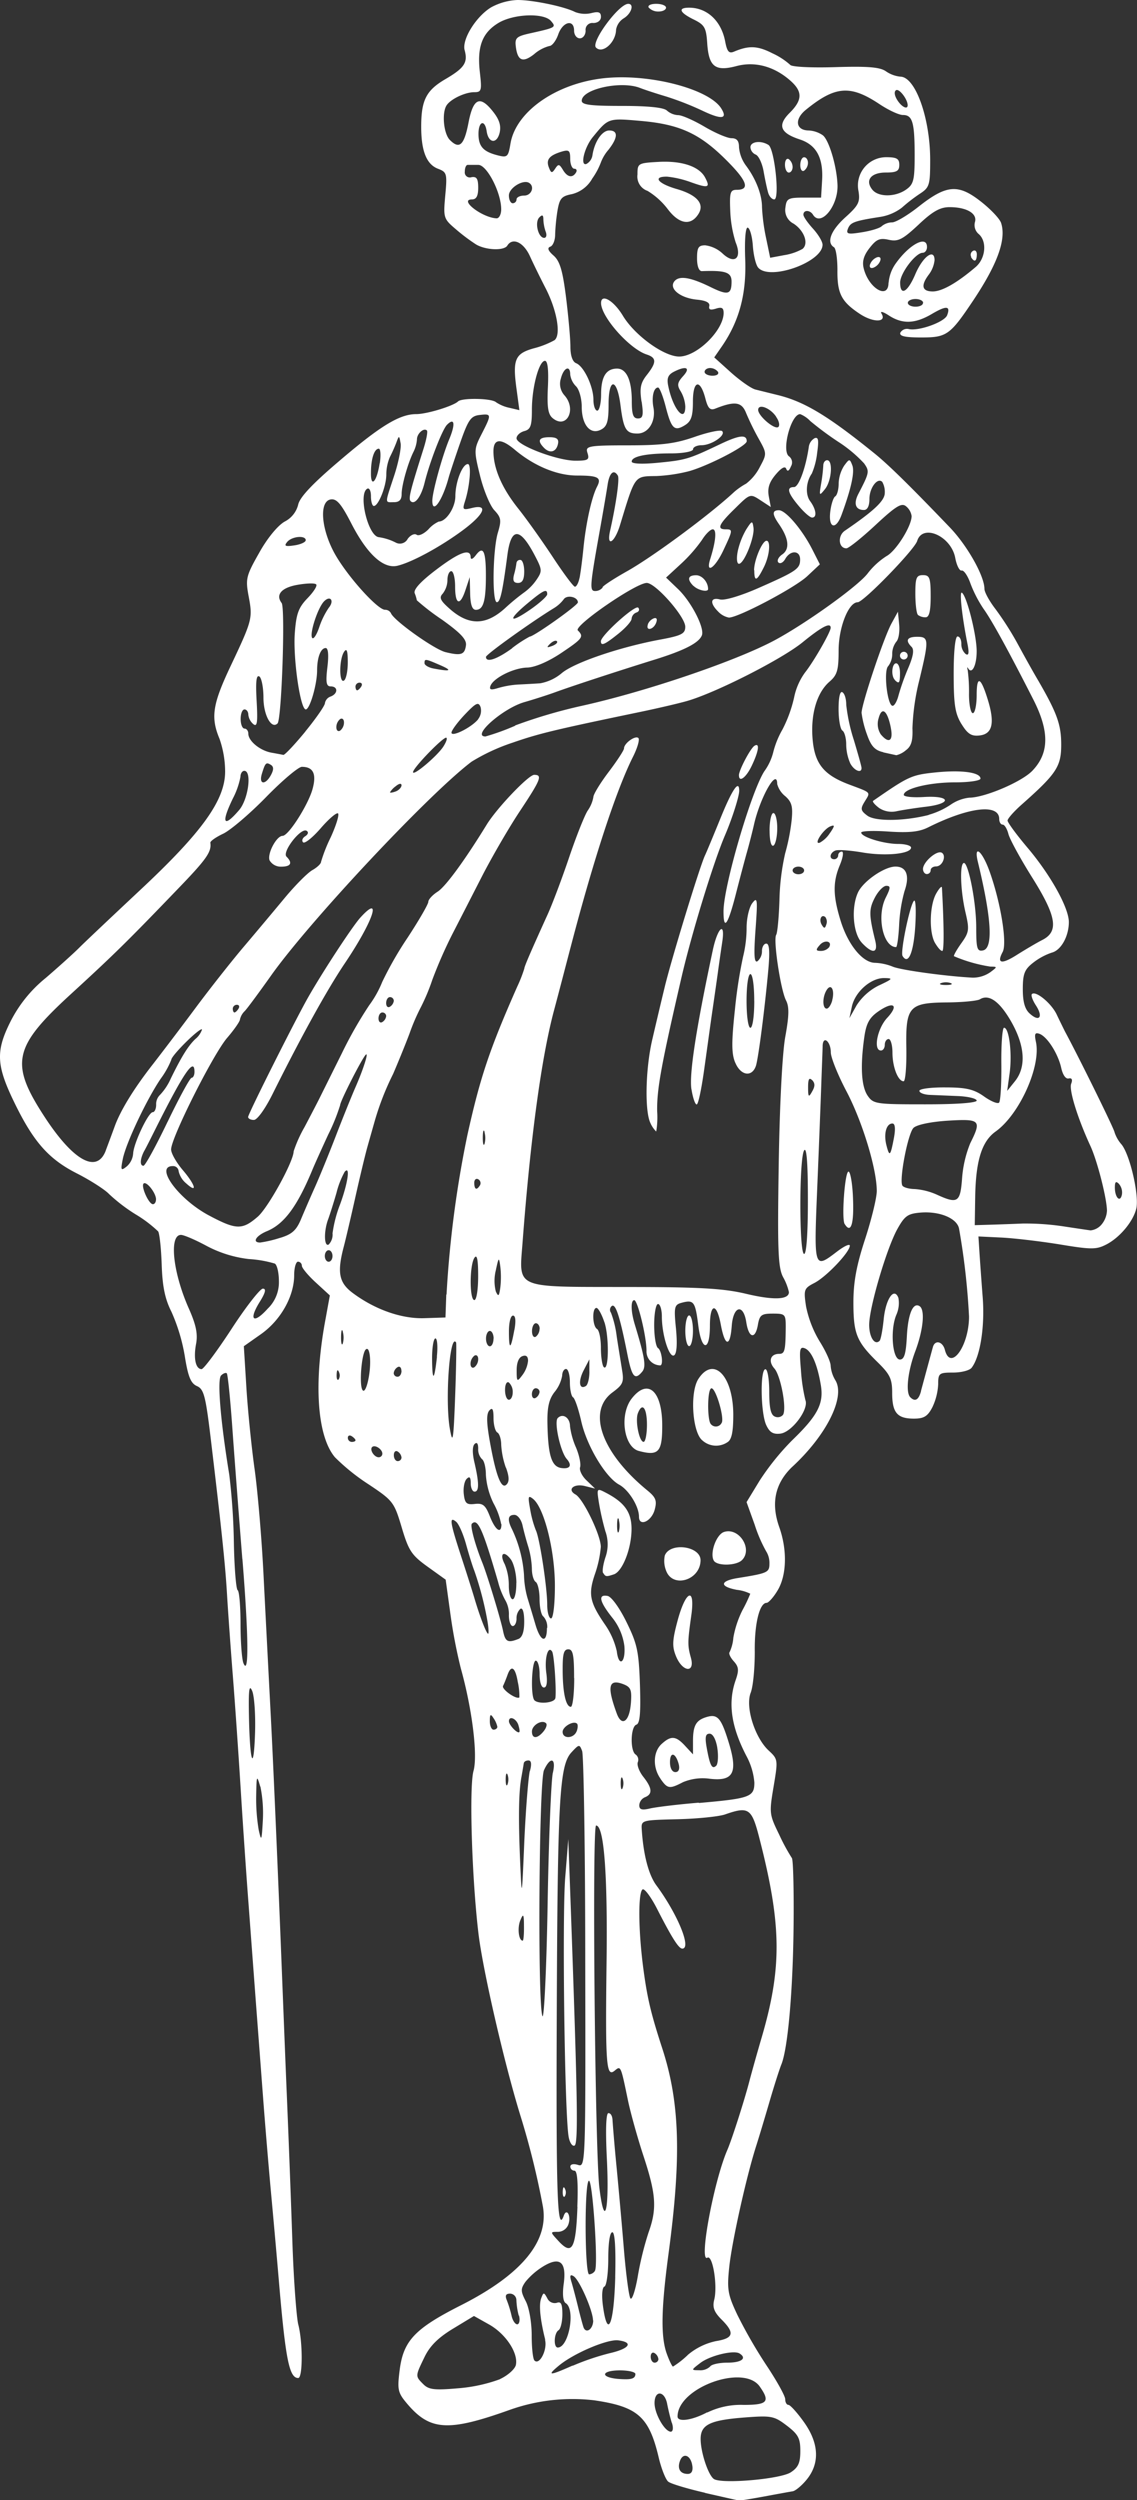 <svg id="svg3414" xmlns="http://www.w3.org/2000/svg" viewBox="0 0 278.28 611.81"><rect x="0" y="0" width="278.28" height="611.81" fill="#333333" stroke="none"/><defs><style>.cls-1{fill:#fff;}</style></defs><path id="path3424" class="cls-1" d="M172.81,610c-4.32-1-8.37-2.2-9-2.73s-1.68-3.17-2.32-5.89c-2.36-10-5.13-12.44-15.75-14a45.78,45.78,0,0,0-20.84,2.38c-15,5.35-19.42,5.06-25.05-1.63-2.2-2.61-2.36-3.36-1.77-8.08.9-7.25,3.69-10.2,15-15.93,15-7.59,21.74-15.85,20-24.51a196.36,196.36,0,0,0-5.47-22c-3.95-12.83-9.2-35.64-10.25-44.58-1.61-13.55-2.28-35.8-1.2-39.66s-.34-15.22-3.1-25.09a126.91,126.91,0,0,1-2.57-13.44l-1.14-8.28-4.43-3.18c-3.92-2.82-4.64-3.91-6.33-9.6-1.85-6.2-2.12-6.55-8-10.48a50.66,50.66,0,0,1-8.34-6.69C77.83,351.36,77,338.29,80,322.5L81,317l-3.42-3.14c-1.89-1.73-3.43-3.58-3.43-4.12a1,1,0,0,0-.94-1c-.51,0-.94,1.48-.94,3.29,0,5.17-3.28,11-8.06,14.4l-4.26,3,.62,10.07c.34,5.53,1.24,14.5,2,19.92s1.75,17,2.19,25.81,1.26,24.61,1.81,35.19S68,451.5,68.6,466s1.38,35.15,1.84,46,1.08,27.31,1.39,36.6,1,18.37,1.43,20.18c1.13,4.29,1.13,13.14,0,13.14-2.19,0-3.09-4.5-4.71-23.47-.5-5.93-1.37-15.64-1.92-21.58s-1.4-16.07-1.89-22.52-1.33-17.65-1.88-24.87L61,464.55c-.49-6.46-1.31-18.49-1.82-26.75s-1.37-20.72-1.92-27.69-1.18-15.83-1.41-19.7c-.42-7.27-1.29-15.66-3.91-37.61-1.33-11.21-1.75-12.85-3.46-13.61-1.53-.68-2.18-2.29-3-7.44A44.68,44.68,0,0,0,42.23,321c-1.57-3.1-2.2-6.14-2.38-11.43-.13-4-.52-7.67-.87-8.23a30.83,30.83,0,0,0-5.49-4.16,41.52,41.52,0,0,1-6.54-5c-.92-1-4.47-3.31-7.89-5.05-6.87-3.49-10.6-7.71-15.27-17.32-4.38-9-4.58-12.48-1.11-19.51a32.58,32.58,0,0,1,8.8-11c3.23-2.78,6.94-6.13,8.23-7.43s8-7.63,14.87-14.07c15.17-14.18,20.79-22,20.79-29A24.57,24.57,0,0,0,54,180.8c-2.2-5.26-1.71-8.45,2.69-17.76,5.34-11.3,5.45-11.73,4.44-17.1-.8-4.3-.64-5,2.58-10.67,2-3.61,4.58-6.71,6.25-7.64a6.4,6.4,0,0,0,3.28-4.09c.33-1.76,3.33-5,9.86-10.56,10.19-8.72,14.91-11.62,19-11.64,2.7,0,9.12-2,10.27-3.1.93-.92,8.24-.79,9.29.18a9.35,9.35,0,0,0,3.31,1.38l2.42.57-.69-5.12c-1-7.27-.39-8.71,4.17-10a21.78,21.78,0,0,0,5.11-2c1.66-1.27.61-7.35-2.22-12.81-1.2-2.33-2.91-5.81-3.79-7.75-1.56-3.42-4.25-4.67-5.54-2.58-.79,1.28-5.19,1.13-7.61-.27a45.39,45.39,0,0,1-5-3.76c-3-2.55-3.06-2.79-2.57-8.27.49-5.32.39-5.69-1.77-6.51-2.81-1.07-4.12-4.32-4.12-10.28,0-6.53,1.22-8.92,6-11.7,4.55-2.67,5.43-4,4.66-6.94C113.19,9.77,116.8,4,120.5,1.78A14.79,14.79,0,0,1,126.92,0c3.8,0,11.45,1.59,14.1,2.94a6.76,6.76,0,0,0,4,.26c1.76-.44,2.33-.22,2.33.92,0,.89-.78,1.51-1.88,1.51a1.66,1.66,0,0,0-1.87,1.88c0,1-.63,1.87-1.41,1.87s-1.41-.83-1.41-1.87c0-2.91-2.79-2.24-3.89.94-.54,1.54-1.52,2.81-2.17,2.81a9.28,9.28,0,0,0-3.73,2c-2.79,2.19-4.08,1.63-4.49-2-.23-2,.26-2.38,3.49-3.1,6.34-1.41,6.45-1.48,5.15-3-1.72-2.07-9.19-1.79-12.92.48-3.94,2.41-5.21,5.79-4.51,12,.52,4.54.41,4.92-1.38,4.92-2.22,0-5.71,1.66-6.74,3.19-1.23,1.85-.75,7,.8,8.52,2.34,2.34,3.48,1.28,4.55-4.26,1.15-6,2.81-6.75,6-2.69,1.59,2,2,3.47,1.61,5.19-.7,2.8-2.74,2.54-3.17-.4s-2-2.48-2,.66,1.22,4.37,4.8,5.27c2.23.56,2.49.32,3-2.72C126.44,27,137.29,19.77,149.71,19c10.86-.69,24.24,3,27.08,7.53,1.66,2.63.07,2.8-4.71.51a73,73,0,0,0-8.78-3.43c-2.33-.69-5.2-1.63-6.38-2.09-4.68-1.83-14.27.28-14.27,3.14,0,1,2.23,1.26,9.84,1.26,6.45,0,10.24.39,11,1.13a4.52,4.52,0,0,0,2.78,1.13c.9,0,3.79,1.27,6.42,2.82s5.6,2.82,6.61,2.82c1.31,0,1.84.64,1.84,2.21a8.84,8.84,0,0,0,1.68,4.46c2.46,3.29,3.95,7.13,3.95,10.22a47,47,0,0,0,1,7.55l1,4.82,3.42-.64a13.38,13.38,0,0,0,4.5-1.53c1.56-1.29.44-4.46-2.19-6.18a3.71,3.71,0,0,1-2-3.93c.26-2.22.66-2.44,4.51-2.44h4.22l.25-4.22c.32-5.51-1.4-8.66-5.4-10-4.86-1.58-5.6-3.47-2.54-6.52s3.2-5.09.42-7.66c-4-3.66-8.78-5-13.37-3.81-5.28,1.41-6.85.2-7.23-5.59-.25-3.79-.64-4.48-3.31-5.79-3.48-1.71-3.94-2.89-1.13-2.89,4.42,0,7.89,3.24,8.84,8.29.47,2.47.93,3,2.18,2.46,3.62-1.53,5.75-1.44,9.37.41a17.37,17.37,0,0,1,4.36,2.83c.31.5,5.13.74,11,.56,8-.25,10.95,0,12.4,1a7.63,7.63,0,0,0,3.55,1.33c3.67,0,7.29,10.06,7.31,20.3,0,6.26-.16,6.81-2.55,8.37a40.44,40.44,0,0,0-4.38,3.39,11.8,11.8,0,0,1-5.19,2.24c-6.47,1-7.38,1.36-8,2.88-.51,1.34-.06,1.46,3.41.9,2.21-.35,4.41-1,4.9-1.53a4.06,4.06,0,0,1,2.5-.89c.88,0,3.78-1.72,6.44-3.82,6.83-5.4,9.71-5.65,15.24-1.31,2.44,1.9,4.7,4.29,5,5.31,1.28,4-.89,10-6.79,18.86-5.73,8.56-6.51,9.12-12.75,9.12-4,0-5.43-.32-5.13-1.18a1.89,1.89,0,0,1,2.15-.85c2.55.47,8.67-1.77,9.3-3.4.89-2.33-.18-2.42-3.74-.32-4.11,2.42-7.22,2.53-10.55.35-1.38-.9-2.18-1.11-1.78-.46,1.36,2.21-2,2.27-5.3.09-4.53-3-5.55-5-5.48-10.76,0-2.75-.35-5.24-.85-5.55-1.89-1.17-.76-4.11,2.8-7.33,3.24-2.92,3.64-3.73,3.2-6.44a6.91,6.91,0,0,1,6.78-8.26c2.59,0,3.21.36,3.21,1.87s-.62,1.88-3.31,1.88c-3.67,0-5.15,1.94-3.25,4.24,1.51,1.81,5.59,1.78,8.23-.07,1.83-1.28,2.09-2.29,2.09-8.37,0-8.09-.52-9.88-2.87-9.88-1,0-3.55-1.2-5.77-2.68-7.12-4.73-10.81-4.44-18,1.42-2.84,2.31-2.47,5,.68,5.05a6.67,6.67,0,0,1,3.48,1.17c1.54,1.2,3.46,7.72,3.6,12.23.16,5.13-4.11,10.27-6,7.21-.74-1.19-2.35-1.22-2.35,0,0,.49,1.06,2,2.35,3.42s2.34,3.16,2.34,3.93c0,4.28-13,8.89-15.77,5.58-.55-.65-1.13-3-1.29-5.32s-.72-4.27-1.24-4.44-.82,2.66-.63,7.76c.32,8.5-1.46,15.13-5.74,21.33l-1.84,2.66,4.07,3.67c2.24,2,4.93,3.91,6,4.19L191,96.77c6.38,1.65,12.13,5.15,23.28,14.17,3.42,2.76,8.6,7.84,18.44,18.1,4.3,4.48,8.49,11.92,8.49,15.06,0,.81,1.21,3,2.7,4.94a74.56,74.56,0,0,1,5.49,8.62c1.54,2.84,3.77,6.86,5,8.92,4.59,7.94,5.61,10.77,5.6,15.67,0,5.33-1.17,7.1-9.66,14.62-1.91,1.69-3.47,3.46-3.47,3.93s2.24,3.53,5,6.78c5.65,6.72,10,14.63,10,18.06s-1.88,6.9-4.19,7.48a15.4,15.4,0,0,0-4.58,2.49c-2.08,1.63-2.5,2.71-2.5,6.44,0,3.15.51,4.94,1.72,6,2.34,2.12,3.33.82,1.5-2-.82-1.25-1.26-2.5-1-2.78.92-.93,4.78,2.24,6.08,5,.7,1.48,1.62,3.34,2,4.11,3.52,6.52,12.17,24.09,12.16,24.72a8.57,8.57,0,0,0,1.74,3c2.09,2.67,4.34,12.58,3.56,15.71s-4,7-7.29,8.71c-2.47,1.28-3.69,1.28-11.41,0-4.76-.77-11.19-1.53-14.29-1.68l-5.63-.27.24,3.75c.13,2.07.49,7.06.8,11.1.56,7.17-.6,14.57-2.71,17.29-.5.65-2.54,1.17-4.54,1.17-3.43,0-3.64.17-3.64,2.87a14.78,14.78,0,0,1-1.43,5.63c-1.15,2.21-2.06,2.77-4.51,2.77-4.1,0-5.32-1.45-5.32-6.29,0-3.45-.53-4.55-3.61-7.56-5.1-5-5.88-6.92-5.88-14.58,0-5,.75-9.05,2.87-15.53,1.57-4.82,2.85-10.1,2.85-11.73,0-5.47-3.55-17.06-7.42-24.41-2.11-4-3.83-8.28-3.83-9.52,0-2.61-1.84-4.23-2-1.71,0,.94-.18,5.08-.32,9.21s-.59,15.64-1,25.57c-.83,20-.83,20,4.83,15.68,1.73-1.32,3.14-2,3.14-1.45,0,1.57-5.71,7.58-8.63,9.1-2.59,1.34-2.7,1.63-2.08,5.76a26.7,26.7,0,0,0,3.34,8.58c1.47,2.33,2.68,5,2.68,5.93a8.06,8.06,0,0,0,1.14,3.54c2.55,4.08-2.16,13.52-10.64,21.3C190,363,188.9,367.81,191,373.72c2,5.66,1.8,11.85-.44,15.51-1,1.68-2.22,3-2.66,3-1.73,0-3,5.09-2.9,12,0,4-.4,8.47-1,10-1.35,3.5,1,10.95,4.37,14.11,2.33,2.16,2.34,2.28,1.24,8.84S188.56,444,191,449a47,47,0,0,0,3.08,5.68c.32.33.51,7.77.42,16.53-.16,16-1.4,30.1-3,34-.47,1.16-1.78,5.26-2.91,9.14s-2.6,8.77-3.28,10.89c-2.4,7.53-5.94,23.5-6.56,29.54-.57,5.48-.36,6.73,2,11.71a118.69,118.69,0,0,0,7.15,12.39c2.5,3.76,4.55,7.45,4.55,8.22s.35,1.39.78,1.39,2.12,1.86,3.75,4.14c3.72,5.17,4,10.07.78,14.08-1.21,1.5-2.79,2.83-3.52,2.94s-3.83.68-6.89,1.25-5.81,1-6.1,1-4.07-.88-8.38-1.85Zm21-5c1.84-1.2,2.34-2.33,2.34-5.22,0-3.11-.51-4.07-3.31-6.21-3.1-2.36-3.76-2.49-10.24-2-8.56.65-10.85,1.76-10.85,5.26,0,3.22,1.81,8.75,3.21,9.78,1.76,1.31,16.29.07,18.85-1.61Zm-24.1-1.65c-.38-2.53-2.22-3.26-3-1.2-.73,1.91,0,3.24,1.89,3.24.92,0,1.31-.72,1.12-2Zm-5-10.4c-.36-1.16-.88-3.27-1.15-4.69-.62-3.27-3.09-3.44-3.09-.2,0,2.62,2.49,7,4,7C165,595,165.11,594.11,164.72,592.88Zm8.65-2.58a18.79,18.79,0,0,1,8.92-1.87c5.85,0,6.54-.79,3.94-4.49-3.93-5.62-20.12.29-20.12,7.34C166.11,592.77,169.66,592.29,173.37,590.3Zm-50.69-8.2c1.94-.91,3.68-2.48,3.87-3.49.57-2.94-2.52-7.58-6.55-9.85l-3.72-2.09-5.13,3.11c-3.63,2.2-5.68,4.23-7,7-2.25,4.65-2.25,4.6-.26,6.59,1.33,1.33,2.73,1.5,8.44,1a38.43,38.43,0,0,0,10.35-2.24Zm33.11-1.24c0-.48-1.69-.88-3.76-.88-4.49,0-5,1.62-.7,2.07C154.77,582.41,155.79,582.14,155.79,580.86Zm-15.37-2a60.4,60.4,0,0,1,9.08-3.08c4.88-1.12,5.91-2.67,2.08-3.15-2.69-.33-11,3.23-14.56,6.23C134,581.41,134.74,581.41,140.42,578.87Zm33.67.17c.32-.52,2.24-.94,4.28-.94,3.41,0,4.8-1.08,2.9-2.25-1.43-.89-7.24.53-9.58,2.32s-2.27,1.77-.24,1.79a3.46,3.46,0,0,0,2.64-.92Zm-5.5-2.81a15.68,15.68,0,0,1,6.93-3.4c4.33-.7,4.66-2,1.34-5.3-1.83-1.84-2.24-3-1.77-4.84.86-3.43-.39-11.07-1.68-10.27-2.15,1.33,1.57-18.73,4.9-26.4,1.1-2.53,4.21-12.25,5.41-16.9.54-2.06,1.84-6.71,2.9-10.32,5.09-17.31,5-27.71-.47-49-1.89-7.39-2.6-7.88-8.43-5.85-1.51.52-6.74,1.05-11.63,1.17-8.85.22-8.89.23-8.74,2.56.41,6.2,1.68,11.05,3.57,13.61,5.22,7.08,8.67,15.49,6.35,15.49-.87,0-2.51-2.58-6.11-9.61-1.52-3-3.14-5.16-3.6-4.88-1.11.69-1.06,9.8.11,18.88,1,7.59,1.83,11.21,4.69,20,4.31,13.23,4.72,26.53,1.55,50.21-1.82,13.53-1.94,20.39-.43,24.56.62,1.72,1.31,3.12,1.52,3.12a22.35,22.35,0,0,0,3.59-2.81Zm-34.87-3.76c-1.23-4.9-1.58-8.49-1-10.08s.69-1.55,1.53,0a2,2,0,0,0,2.28,1.08c1.06-.41,1.39.25,1.39,2.8,0,1.83-.43,3.59-.94,3.9-1.12.69-1.27,4.23-.19,4.23,2.72,0,4.4-9.35,1.95-10.86-.65-.41-.84-2.15-.5-4.66.75-5.42-.89-6.84-5-4.34a17.54,17.54,0,0,0-4.35,3.77c-1.21,1.73-1.2,2.3.07,4.76.82,1.58,1.45,5.18,1.45,8.31s.3,5.83.68,6.2c1.23,1.23,3.2-2.62,2.59-5.06Zm27.7,4.75a2,2,0,0,0-.94-1.46c-.52-.32-.94.07-.94.88s.42,1.46.94,1.46A.91.91,0,0,0,161.42,577.22Zm-16-9.42c0-2.38-3.33-10-4.76-10.86-.86-.53-1-.13-.48,1.54.37,1.24,1.08,3.95,1.58,6s1.1,4.31,1.34,5C143.74,571.18,145.46,569.94,145.46,567.8Zm-18.17-1.19a17.43,17.43,0,0,1-.58-3.76,1.6,1.6,0,0,0-1.52-1.64c-1.08,0-1.31.47-.82,1.64a27,27,0,0,1,1.15,3.76c.25,1.16.88,2.11,1.39,2.11S127.6,567.77,127.29,566.61Zm23.6-9.47c.17-7.07-.08-10.95-.7-10.95s-1,2.66-1,6.5c0,3.57-.43,6.63-.95,6.8s-.72,2.06-.34,4.81c1.13,8.23,2.68,4.49,3-7.16ZM159,546.31c2.09-5.8,1.86-9.31-1.22-18.67-1.48-4.5-3.22-10.73-3.85-13.82-1.73-8.37-1.72-8.36-3.21-7.12-2.07,1.72-2.3-1.31-2-26.2.29-21.9-.61-33.78-2.56-33.78-1,0-.26,80,.81,88.68,1.26,10.29,2.46,5.64,1.83-7.09-.35-7.17-.21-11.21.38-11.21s.95.74,1,1.64.44,5.87.94,11,1.33,14.37,1.83,20.47,1.22,11.59,1.6,12.2,1.21-1.84,1.83-5.45A77.42,77.42,0,0,1,159,546.31Zm-13.11,9.34c.83-1.35-.61-22.59-1.51-22-1.1.68-1,22.91.09,22.91a1.91,1.91,0,0,0,1.42-.87Zm-4.32-15.6c.22-6,0-8.87-.71-8.87a1,1,0,0,1-1-1c0-.58.8-.75,1.87-.41,1.85.59,1.87.12,1.78-49.44,0-27.52-.39-50.84-.76-51.83-.64-1.71-.74-1.7-2.59.29-3,3.18-3.43,11.46-3.63,65.55-.16,43.47.16,52.24,1.72,47.87.71-2,1.82,0,1.17,2a2.75,2.75,0,0,1-2.6,1.94c-1.95,0-1.94,0,.24,2.36,3.24,3.45,4.16,1.73,4.54-8.5ZM138,536.26c.05-1.09.27-1.31.57-.57a1.87,1.87,0,0,1-.08,1.8c-.31.32-.53-.24-.49-1.23ZM139.47,523c-1-4.76-1.63-54.08-.86-63.59l.75-9.38.61,16.89c1.66,46.44,1.84,57.54.95,58.1-.51.31-1.17-.59-1.45-2Zm-3.89-89.16c.86-3.66-.6-4.1-2.17-.66-1.23,2.71-1.58,57.25-.38,60.18.39.94,1-11.37,1.27-27.38S135.18,435.49,135.58,433.81Zm-7.07,37.54c0-3.05-.17-3.24-.91-1.41s-.38,4.93.6,4.93C128.41,474.87,128.54,473.29,128.51,471.35Zm1.46-38c.46-1.69.34-2.58-.35-2.58s-1.1.32-1.16.71-.33,2-.6,3.51c-.66,3.72-.74,10.23-.26,21.12.38,8.64.41,8.46,1-5.63.36-8,1-15.71,1.34-17.13Zm-66,3.83c-.85-2.94-.91-2.81-1,2.15a46.14,46.14,0,0,0,.62,8.45c.64,2.88.73,2.68,1-2.16A32.59,32.59,0,0,0,64,437.17Zm107.32,4c12.56-1.1,13.61-1.48,13.61-5a16.4,16.4,0,0,0-1.8-6.23c-3.86-7.31-4.74-13.2-2.79-18.8.86-2.46.78-3.3-.47-4.67-.83-.93-1.28-1.92-1-2.21a10.22,10.22,0,0,0,.92-3.57A24.54,24.54,0,0,1,182,394a36.4,36.4,0,0,0,1.9-4,9.59,9.59,0,0,0-3.28-.95c-4.3-.81-4.19-2.18.23-2.89,7.35-1.18,7.74-1.36,7.74-3.57a5.37,5.37,0,0,0-.82-3,35,35,0,0,1-2.78-6.45l-2-5.56,3.19-5.24a62.17,62.17,0,0,1,8-9.92c6.22-6,7.73-8.94,7-13.4-.85-5.12-2.29-8.45-3.94-9.08-1.24-.48-1.38.28-.94,5.33a42.77,42.77,0,0,0,1.09,7.35c.91,2.21-3.32,7.87-6.12,8.2-1.8.21-2.65-.31-3.49-2.15-1.35-3-1.49-13.61-.17-13.61.52,0,.93,2.47.93,5.53,0,4,.39,5.67,1.38,6.06a1.69,1.69,0,0,0,2-.44c.94-1.53-.57-9.59-2.12-11.33s-1-3.58,1.17-3.58c1.37,0,1.56-.76,1.61-6.57,0-3.11-.13-3.28-3.16-3.28-2.79,0-3.24.34-3.66,2.76-.63,3.63-2.23,3.28-2.83-.61-.71-4.7-3.21-4.07-3.57.9-.38,5.22-1.65,5.08-2.66-.28-1-5.52-2.68-5.4-2.68.21,0,6.38-2.05,6.29-2.85-.13-.73-5.78-1.09-6.28-4-5.52-1.85.48-2,1-1.45,6.39.35,3.76.18,6.09-.46,6.49-1.19.74-3-5-3-9.51,0-1.68-.43-3.05-.94-3.05s-.94,2.3-.94,5.11.42,5.37.94,5.68c.89.56,1.37,4.23.54,4.23a3.42,3.42,0,0,1-3.36-3.59c0-3.51-2.17-12.37-3-12.37s-.91,2.53.15,6c2.46,8.11,2.8,10.3,1.8,11.5-1.8,2.17-2.51,1.35-3.61-4.16-1.83-9.26-2.87-12.51-3.81-11.93a1.2,1.2,0,0,0-.22,1.67,24.8,24.8,0,0,1,1.4,5.8c.39,2.58,1,6.23,1.29,8.12.52,3.05.27,3.65-2.32,5.57-6.3,4.65-2.69,14.8,8.54,24,2.07,1.7,2.38,2.5,1.79,4.69-.77,2.88-3.85,4.27-3.85,1.73s-2.52-6.58-4.85-7.84c-3.33-1.8-7.94-9.5-9.28-15.52-.67-2.95-1.56-5.59-2-5.85s-.78-1.94-.78-3.71-.42-3.23-.94-3.23-.94.74-.95,1.64a8.81,8.81,0,0,1-1.86,4c-1.35,1.72-1.81,3.71-1.75,7.51.14,8,1,10.74,3.4,11.09,2.15.3,2.71-.64,1.32-2.23-1.55-1.77-3.14-9.07-2.19-10,1.25-1.26,3-.08,3,2a18.77,18.77,0,0,0,1.47,5.22c.81,1.93,1.24,4.09,1,4.8s.44,2.17,1.58,3.24l2.08,2-2.48-.62c-2.73-.68-4.45.86-2.31,2.06,1.92,1.08,6.2,10,6.2,12.83a27.58,27.58,0,0,1-1.46,6.71c-1.65,4.88-1.26,6.83,2.45,12.25a18.69,18.69,0,0,1,2.92,6.57c.46,4,2.19,2.88,1.86-1.25a14,14,0,0,0-3-7c-3.12-3.94-3.5-5.73-1.11-5.28.94.18,2.93,2.93,4.63,6.41,2.65,5.38,3,7.16,3.29,15.39.21,6.81,0,9.42-.88,9.7-1.43.48-1.56,6.45-.17,7.31a1.6,1.6,0,0,1,.52,1.88c-.26.68.34,2.29,1.35,3.57,2.19,2.78,2.31,4.24.41,5a2.28,2.28,0,0,0-1.4,1.95c0,1.07.63,1.27,2.58.81,1.42-.34,6.8-1,12-1.43Zm-9.33-5.9c-2-2.79-1.85-6.66.26-8.56,2.27-2.06,3.46-2,5.75.5l1.91,2.06,0-3.23c0-3.82.74-5.12,3.27-5.89,2.73-.84,3.61.16,5.46,6.17,2.29,7.42,1.19,9.58-4.58,8.92a12.52,12.52,0,0,0-6.59.83c-3.31,1.72-3.79,1.65-5.5-.8Zm4.44-3.56c-.76-2.88-2.15-3.21-2.15-.51,0,1.44.53,2.41,1.32,2.41S166.7,432.92,166.38,431.68Zm9.44-4c-.35-2.12-1.09-3.5-1.9-3.5-1,0-1.18.81-.69,3.52.79,4.36,1.31,5.32,2.35,4.28C176,431.55,176.13,429.61,175.82,427.69Zm-10.07-22.34c-1-2.41-1-3.8.28-8.6,2-7.62,4.42-8.72,3.42-1.54-.93,6.61-.94,7.39-.09,10.45,1,3.73-2,3.48-3.61-.31Zm-2.45-21a6.46,6.46,0,0,1-.34-3.76c1.28-3.34,8.82-2.31,8.75,1.21-.09,4.83-6.77,6.86-8.41,2.55Zm-15.42.57c-.29-.45,0-2.18.53-3.84a9.48,9.48,0,0,0,0-6.44,65.88,65.88,0,0,1-1.58-7c-.55-3.5-.51-3.56,1.6-2.47,4.67,2.41,6.39,4.81,6.39,8.91,0,4.7-2.15,10.29-4.27,11.1C148.62,385.88,148.49,385.87,147.88,384.88Zm3.87-13c-.24-.91-.45-.39-.47,1.15s.17,2.3.43,1.66a5.4,5.4,0,0,0,0-2.81ZM175,381.94c-1.09-1.77.57-6.45,2.49-7.06,3.68-1.17,7.08,4.19,4.38,6.89-1.38,1.38-6,1.49-6.87.17Zm-18.39-26.88c-3.71-1-4.77-9-1.7-12.86,3.93-5,7.44-1.86,7.44,6.65C162.36,355.35,161.44,356.35,156.62,355.06Zm2-6.42c0-4.14-1.15-5.59-2.22-2.8-.7,1.83.33,7,1.4,7,.45,0,.82-1.9.82-4.23Zm13.62,3.88c-2.5-1.82-3.19-11.85-1-15.13,3.69-5.62,8.45-.74,8.51,8.71,0,4.24-.37,6.14-1.38,6.79A5,5,0,0,1,172.22,352.52Zm4.67-4.33c.72-1.16-1.42-8.46-2.48-8.46s-1.08,7.84-.17,8.76A1.57,1.57,0,0,0,176.89,348.19ZM168,325.65c0-2.06.42-3.75.94-3.75s.93,1.69.93,3.75-.42,3.76-.93,3.76S168,327.72,168,325.65ZM152.65,435.22c-.26-.65-.47-.12-.47,1.17s.21,1.82.47,1.18A3.51,3.51,0,0,0,152.65,435.22Zm-28.15-.94c-.26-.64-.47-.12-.47,1.17s.21,1.82.47,1.18A3.64,3.64,0,0,0,124.5,434.28ZM62,413.81c-.74-1.76-.93-.35-.8,6.16.22,11.46,1.16,14.07,1.49,4.16.15-4.42-.17-9.07-.69-10.32Zm71.29,9.89c.66-.79.94-1.68.63-2-1-1-3.46.47-3.46,2,0,1.84,1.31,1.84,2.83,0Zm8.11,0c.3-.79.35-1.65.1-1.9-.83-.83-3.53.72-3.53,2,0,1.78,2.73,1.67,3.43-.14Zm-14.3-1.7c-.61-1.57-2.27-2.15-2.27-.79,0,.91,2.09,3.1,2.54,2.65.17-.17,0-1-.27-1.86Zm-5.1.57a5.88,5.88,0,0,0-.93-2.11c-.73-1.14-.91-1-.92.7,0,1.16.41,2.11.92,2.11S122,422.94,122,422.55Zm32.68-5.71c.25-3.38,0-4-1.88-4.74-3.63-1.36-4,.6-1.56,7.24C152.46,422.64,154.34,421.27,154.67,416.84Zm-13.9-6.26c0-5.63-.28-7-1.41-7s-1.4,1.16-1.39,4.92c0,5.64.77,9.15,2,9.15.46,0,.83-3.16.83-7Zm-4.57,4.93c.25-2.39-.33-10.58-.8-11.36-1-1.64-1.91,1.63-1.44,5.15.32,2.36.12,3.63-.57,3.63s-1.06-1.47-1.06-3.28-.43-3.29-.94-3.29c-1,0-1.32,8.7-.32,9.7S136.07,416.73,136.2,415.51Zm-9.19-3.8c-.6-3.74-1.62-4.47-2.55-1.83-.32.9-.8,2.1-1.08,2.66-.4.82,3.26,3.4,4,2.81a16,16,0,0,0-.36-3.64ZM59.58,381.49c-.82-10.32-1.92-24.67-2.43-31.88s-1.13-13.3-1.37-13.54-.87,0-1.4.52c-1,1-.11,11.39,2,24.25a158.75,158.75,0,0,1,1.13,16.75c.12,6.11.54,11.31.93,11.55s.7,4,.7,8.28.32,8.62.71,9.57c1.36,3.33,1.27-6.55-.25-25.5Zm67.51,19.61c1-.39,1.48-1.76,1.48-4.28,0-2.23-.37-3.48-.94-3.13a3.15,3.15,0,0,0-.94,2.4c0,1-.42,1.82-.93,1.82s-.94-1.18-.94-2.62a6.82,6.82,0,0,0-.78-3.52,19,19,0,0,1-1.86-4.65c-3.8-13.08-5-15.69-6.43-14.24-.46.46.83,5.23,2.58,9.55,1.17,2.9,4.48,13.78,5.06,16.66.54,2.66,1.15,3,3.7,2Zm7.11-2.72a3.78,3.78,0,0,0-.94-2.81c-.51-.32-.93-2.22-.93-4.22s-.43-3.91-.94-4.23-.94-1.76-.94-3.2a21.53,21.53,0,0,0-.86-5.34c-.48-1.5-1.12-3.88-1.43-5.3s-1.19-2.58-2-2.58c-1.58,0-1.77,1.16-.57,3.53a31.07,31.07,0,0,1,2.93,11.18,22.8,22.8,0,0,0,.83,5.56c.46,1.5,1.36,4.5,2,6.68,1.24,4.15,2.78,4.55,2.78.73Zm-14.62-1.64a78.9,78.9,0,0,0-3.24-12.43c-.41-1-1.31-3.92-2-6.41s-1.78-5-2.43-5.51c-1.74-1.44-1.52.06,1.2,8.39,1.31,4,2.82,8.76,3.35,10.57,1.31,4.41,2.87,8.44,3.28,8.44C119.93,399.79,119.86,398.42,119.58,396.74Zm16.5-8.72c0-8.54-2.6-18.95-5.3-21.19-1.25-1-1.34-.72-.75,2.52a25.29,25.29,0,0,0,1.38,5.1c.93,1.85,2.79,14,2.79,18.25,0,1.83.42,3.34.94,3.34s.94-3.3.94-8Zm-9.42-.66c0-2.2-.64-4.81-1.39-5.8-1.72-2.27-2.83-1.36-1.47,1.2a13.53,13.53,0,0,1,1,5.24c0,1.84.42,3.35.94,3.35s.92-1.8.9-4ZM122.94,373a17.32,17.32,0,0,0-1.88-5.13,18.55,18.55,0,0,1-1.87-6.94c0-1.8-.43-3.53-.94-3.85a3.41,3.41,0,0,1-.94-2.59c0-1.27-.33-1.68-.89-1.12s-.57,2.3,0,4.65c1.13,4.91,1.13,7,0,7-.51,0-.94-.93-.94-2.07,0-1.47-.29-1.77-1-1.05-.56.56-.87,2.23-.7,3.71.26,2.27.68,2.65,2.69,2.42s2.62.3,3.7,3.05c1.35,3.43,2.83,4.42,2.83,1.88Zm1.13-13.87a20.24,20.24,0,0,1-1.13-5.58c0-1.35-.42-2.72-.94-3s-.94-1.91-.94-3.53c0-2.18-.27-2.67-1-1.89s-.77,2.71.07,7.46c1.5,8.49,2.84,12,4.12,10.68.7-.69.66-1.92-.13-4.1Zm-25.53-2.46a2,2,0,0,0-.94-1.47c-.51-.32-.94.08-.94.89s.43,1.46.94,1.46A.91.91,0,0,0,98.54,356.68Zm-4.69-.94c0-1.11-1.83-2.29-2.5-1.62s.51,2.5,1.61,2.5A.89.89,0,0,0,93.85,355.74Zm18.06-27.19c-1.56-2.61-2.78,14.27-1.52,21.21.69,3.88.88,2.72,1.28-8.15C111.93,334.64,112,328.76,111.91,328.55Zm-24.63,23.9c0-.22-.42-.67-.94-1s-.94-.13-.94.41a1,1,0,0,0,.94,1C86.86,352.87,87.28,352.68,87.28,352.45Zm38.48-11.73a3.15,3.15,0,0,0-.94-2.4c-.53-.33-.94.46-.94,1.82s.42,2.4.94,2.4S125.76,341.72,125.76,340.72Zm6.57-.11a.92.92,0,0,0-.94-.88c-.52,0-.94.66-.94,1.46s.42,1.2.94.89A2,2,0,0,0,132.33,340.61Zm93.34-.18c.92-3.41,2.57-9.52,2.93-10.79.51-1.83,2.39-1.38,2.93.7,1.39,5.32,5.9-.92,5.91-8.16A172.75,172.75,0,0,0,235,300.67c-.48-2.54-4.74-4.32-9.42-3.94-3.15.26-3.9.8-5.74,4.13C217.21,305.7,213,320,213,324.2c0,3,1.35,5.11,2.55,3.91.3-.3.74-2.65,1-5.24.49-5,2.54-8,3.6-5.28a7.1,7.1,0,0,1-.52,4.2c-1.53,3.69-.94,10.9.89,10.9,1.06,0,1.48-1.38,1.7-5.6.28-5.54,1.5-8.47,3.1-7.47,1.4.86.93,5.75-1,10.95-1.87,4.91-2.45,10.16-1.26,11.35s2.06.64,2.63-1.49Zm-134.83-8c-.12-1.89-.52-2.71-1.07-2.17-1,1-1.62,8.52-.8,9.87S91.06,336.05,90.84,332.46Zm53.68,3.22v-3l-1.39,2.68c-1.4,2.69-1.1,4.86.53,3.85.48-.3.87-1.89.87-3.54Zm-61.29.12c-.3-.75-.52-.53-.57.57s.18,1.54.49,1.23a1.9,1.9,0,0,0,.08-1.8ZM129.51,333c0-1.1-.48-1.48-1.41-1.13s-1.39,1.71-1.38,3.49c0,2.8.11,2.86,1.41,1.13a7,7,0,0,0,1.38-3.49Zm-31,2.44c0-.8-.42-1.2-.94-.88a2,2,0,0,0-.94,1.46.91.91,0,0,0,.94.88C98.12,336.91,98.54,336.26,98.54,335.45Zm8.68-3.46c.26-2.46.1-4.46-.35-4.46s-.82,2.18-.82,4.85C106.05,338.23,106.56,338.06,107.22,332ZM56.94,325.2c3.52-5.42,7-9.85,7.66-9.86.88,0,.65,1-.81,3.32-2.74,4.43-1.47,5.44,2,1.58a8.94,8.94,0,0,0,2.74-6.75c0-2-.43-3.95-1-4.28a27.89,27.89,0,0,0-6.34-1.11,29.09,29.09,0,0,1-10.36-3.22c-2.74-1.48-5.56-2.69-6.27-2.69-2.95,0-2,9.19,1.94,18.05,1.77,4,2.22,6.21,1.75,8.67-.66,3.54-.08,6.13,1.37,6.13C50.13,335,53.41,330.61,56.94,325.2Zm60.37,7.38c0-.77-.42-1.15-.94-.83a2.58,2.58,0,0,0-.94,2c0,.77.43,1.15.94.83A2.55,2.55,0,0,0,117.31,332.58Zm30.89-9c-.64-1.94-1.51-3.52-1.95-3.52-1.11,0-1,4.46.15,5.16.52.32.94,2.39.94,4.59s.32,4.34.7,4.73C149.28,335.75,149.4,327.19,148.2,323.54Zm-64,2.36c-.23-.91-.44-.39-.46,1.16s.17,2.3.43,1.66A5.34,5.34,0,0,0,84.17,325.9Zm36.89,1.63c0-1-.42-1.88-.93-1.88s-.94.85-.94,1.88.42,1.88.94,1.88S121.06,328.56,121.06,327.53Zm5.08-2.11c.41-2.23.28-3.52-.34-3.52s-1,1.76-1,3.91q0,6.92,1.32-.39Zm6.19-.29c0-.75-.43-1.36-.94-1.36s-.94.87-.94,1.94.42,1.67.94,1.35A2.51,2.51,0,0,0,132.33,325.13Zm-22.8-8.39a264.55,264.55,0,0,1,5.09-38.95c3.15-14.24,5.42-21,12.2-36.36a34.75,34.75,0,0,0,1.75-4.46c0-.49,1.51-4,5.66-13.14,1.18-2.58,3.56-8.9,5.3-14.05s3.79-10.3,4.55-11.46a8.33,8.33,0,0,0,1.39-3.32c0-.66,1.69-3.43,3.75-6.15s3.75-5.31,3.75-5.75c0-1.26,2.79-3.26,3.52-2.53.35.36-.24,2.43-1.33,4.59-4.08,8.13-9.56,24.81-15.15,46.17-1.09,4.13-3,11.52-4.32,16.43-3,11.53-5.65,31-7.56,56.33-.86,11.32-2.14,10.76,25,10.81,18.37,0,24.18.35,29.73,1.67,6.73,1.6,10.47,1.45,10.47-.41a13.52,13.52,0,0,0-1.44-3.7c-1.22-2.35-1.38-6.61-1.06-27.41.22-14.48.88-27.42,1.61-31.4.93-5.13,1-7.31.16-8.92-1.33-2.68-3.14-14.8-2.39-16,.31-.5.67-4.34.8-8.53a57.16,57.16,0,0,1,1.39-11.38,50.8,50.8,0,0,0,1.58-8c.36-3.45.07-4.57-1.52-6a5.73,5.73,0,0,1-2-3c0-4.1-4.18,3.23-5.7,10-.41,1.81-1.17,4.77-1.68,6.57s-1.71,6.32-2.65,10c-2,7.89-3.11,9.53-3.11,4.6,0-6.17,6.8-29.39,10-34.31a13.5,13.5,0,0,0,2.15-4.56,21.85,21.85,0,0,1,2.28-5.65,32.5,32.5,0,0,0,2.85-7.84,15.62,15.62,0,0,1,2.67-6.1c2.12-2.66,6.28-9.91,6.28-10.95,0-1.4-2.16-.29-6.87,3.55-5.09,4.15-21.3,12.38-28.32,14.38-2.07.59-7.14,1.77-11.26,2.63-21.07,4.38-24.95,5.31-31.44,7.57a47.68,47.68,0,0,0-10,4.64c-10.44,7.87-39.89,39.29-49.18,52.48-2.84,4-5.69,7.87-6.33,8.54a4.07,4.07,0,0,0-1.18,2.06c0,.46-1.41,2.5-3.15,4.52-3.48,4.08-13.76,24.56-13.7,27.3,0,.95,1.29,3.19,2.82,5,3.14,3.68,3.74,5.9.9,3.32a5.47,5.47,0,0,1-1.88-3,1.35,1.35,0,0,0-1.41-1.26c-4.56,0,1.36,8.1,8.83,12.08,6.67,3.55,8.15,3.59,11.94.31,2.56-2.22,8.79-13.56,8.79-16a32.49,32.49,0,0,1,2.65-5.91c1.46-2.76,3.07-5.86,3.59-6.9l5.56-11.18A100.58,100.58,0,0,1,90.63,246a25.68,25.68,0,0,0,3.19-5.71,86.7,86.7,0,0,1,6.28-10.94c2.75-4.21,5-8.1,5-8.66s1-1.67,2.28-2.49c2-1.28,6.78-7.88,12-16.39,2.48-4.05,10.25-12.2,11.63-12.2,2.09,0,1.64,1.14-3.58,9-2.69,4.07-6.84,11.23-9.23,15.9s-5.63,11-7.22,14.08a111.43,111.43,0,0,0-4.91,11.2,49.43,49.43,0,0,1-2.74,6.57,50.1,50.1,0,0,0-2.84,6.58c-1.17,3.1-3,7.53-4,9.85A67.24,67.24,0,0,0,92,274.27c-.55,1.94-1.39,4.89-1.86,6.57s-1.77,7.06-2.87,12-2.39,10.44-2.88,12.3c-1.64,6.23-1.16,8.73,2.15,11.22,5.46,4.09,12,6.4,17.6,6.21l5.16-.17.2-5.63Zm49.95-41.87c-1.48-2.78-1.28-13.3.41-20.54.78-3.36,2.12-9.06,3-12.67,1.54-6.53,8.62-29.69,9.9-32.38.37-.77,2.08-4.89,3.81-9.14,2.87-7.06,4.56-9.51,4.56-6.65,0,1.37-1.74,6.81-3.46,10.83-2.86,6.67-8.23,24.23-10.71,35-4.94,21.43-6,27.13-5.91,32.61a21.45,21.45,0,0,1-.23,4.93A6.78,6.78,0,0,1,159.48,274.87ZM61,273.33c0-.76,11.65-23.95,14.72-29.33,3.64-6.38,10.85-17.38,12.76-19.47,5.45-6,3.13.89-3.81,11.19-4.39,6.52-10.72,18-17.69,32-1.81,3.64-3.75,6.34-4.57,6.34S61,273.72,61,273.33Zm108.5-6.76c-.58-3.66,1.11-14.71,5.23-34.07,1.18-5.55,3.09-7.2,2.31-2-.3,2-.78,5.33-1.06,7.39s-.92,6.5-1.41,9.86-1.36,9.79-2,14.31-1.4,8.21-1.79,8.21S169.84,268.61,169.51,266.57Zm10.7-6.57c-.9-2.16-.91-5-.06-12.9a115.19,115.19,0,0,1,2-13A29.43,29.43,0,0,0,183,227c0-2.32.63-5,1.4-6,1.25-1.64,1.33-1,.78,6.53-.45,6.23-.32,8.19.49,7.69a3.2,3.2,0,0,0,1.09-2.49c0-1,.48-1.82,1.06-1.82.75,0,.89,1.9.5,6.33-.87,9.57-2.36,21.09-3,23.46C184.4,263.67,181.57,263.3,180.21,260Zm4.67-15.06c0-3.75-.4-6.57-.94-6.57s-.94,2.82-.94,6.57.41,6.57.94,6.57S184.88,248.7,184.88,244.94Zm3.75-41.7c0-2.36.43-4.28.94-4.28s.94,1.66.94,3.7-.42,4-.94,4.27S188.63,205.85,188.63,203.24Zm-7.5-13.52c0-1.25,2.83-6.62,3.81-7.22,1.33-.83,1.06,1.25-.64,4.82C182.91,190.26,181.13,191.6,181.13,189.72ZM117.3,312.28c0-4.13-.29-5.45-.93-4.46-1.2,1.86-1.2,10.32,0,10.32C116.9,318.14,117.3,315.57,117.3,312.28Zm5.42-2.35c-.32-2.4-.4-2.34-1.1.93a10.68,10.68,0,0,0,0,5.17c.62,1.36.81,1.2,1.1-.94a22.83,22.83,0,0,0,0-5.16Zm-41.07-2.58c0-.77-.42-1.41-.94-1.41s-.94.64-.94,1.41.42,1.41.94,1.41S81.65,308.13,81.65,307.35ZM198,293.51c0-9-.31-12.91-.92-12-1.23,1.9-1.23,25.34,0,25.34.58,0,.93-5.07.92-13.37ZM81.65,301.89a31.23,31.23,0,0,1,1.87-7.21c1.92-5.24,2.52-9.55,1.11-7.93a21.11,21.11,0,0,0-2,5.12c-.66,2.32-1.58,5.19-2,6.38-1.14,2.91-1.07,7,.1,6.29a3.53,3.53,0,0,0,.94-2.65Zm-12.89,1.05c2.95-.88,4-1.84,5.13-4.46.76-1.83,2.32-5.44,3.47-8s3.48-8.28,5.17-12.67,3.83-9.67,4.73-11.73c1.93-4.39,3.29-8.66,2.55-8-.91.84-6.29,11.41-6.29,12.35a47.87,47.87,0,0,1-2.9,7.17c-1.6,3.46-3.35,7.34-3.88,8.63-3.73,9-6.9,13.29-11.14,15.05-2.7,1.12-3.69,2.78-1.66,2.78a28.8,28.8,0,0,0,4.82-1.13Zm201-3.16a5.67,5.67,0,0,0,1.44-3.52c-.05-3.12-2.36-12.11-4-15.72-3.17-6.85-5.34-13.83-4.76-15.33.39-1,.18-1.48-.61-1.3s-1.47-1-1.82-2.56c-.77-3.49-3.39-7.62-5.3-8.35-1.14-.43-1.32,0-.89,2,1.26,6-4.07,17.76-9.87,21.89-3.37,2.4-4.84,7.08-5,15.83l-.11,7.09,3.76-.11c2.06-.06,5.65-.19,8-.29a63,63,0,0,1,9.86.68c3.09.47,6.13.92,6.73,1a4.1,4.1,0,0,0,2.59-1.33Zm-231.3-6.27c0-1.6-2.37-4.56-3.05-3.88s1.26,5.05,2.29,5.05C38.12,294.68,38.46,294.15,38.45,293.51Zm197.28-5.16a28.2,28.2,0,0,1,2-8.59c2.83-5.66,2.47-6-5.5-5.52-4.29.28-7.62,1-8.4,1.77-1.37,1.39-3.55,12.76-2.71,14.12.27.44,1.63.82,3,.84a16.09,16.09,0,0,1,5.34,1.33c5.2,2.38,5.83,2,6.27-3.95Zm38.39,1.35c-.74-.74-1-.5-1,.88,0,2.49,1.31,3.8,1.73,1.74A3.24,3.24,0,0,0,274.12,289.7Zm-156.38.35a1.08,1.08,0,0,0-.41-1.46c-.53-.32-1,.07-1,.87C116.37,291.11,116.93,291.36,117.74,290.05Zm-84.89-7.69c0-2.31,3.71-10.2,4.79-10.2.46,0,.84-.82.84-1.82a3.14,3.14,0,0,1,.94-2.41,14.15,14.15,0,0,0,2.64-4c2.67-5.46,4.27-8,6-9.66a5.21,5.21,0,0,0,1.64-2.31c0-.44-1.69.86-3.75,2.88s-3.76,4-3.76,4.48A20.6,20.6,0,0,1,39.58,264c-3.5,5.19-8.5,15.79-9.26,19.63-.55,2.78-.46,2.95,1,1.78A4.62,4.62,0,0,0,32.85,282.36Zm8.44-7.86c2.84-5.91,5.48-10.75,5.87-10.76s.7-.66.7-1.44c0-3.65-2.54,0-9.37,13.61-1.17,2.33-2.49,5-3,5.86-1,2-1,3.53-.11,3.5C35.81,285.26,38.45,280.42,41.29,274.5Zm-15.13,7c.58-1.55,1.56-4.18,2.17-5.86,1.45-4,4.79-9.39,9.38-15.25,2-2.58,6.66-8.69,10.29-13.58s9-11.69,11.92-15.13,7.42-8.81,10-11.92,5.64-6.19,6.8-6.84,2.11-1.56,2.11-2a38.21,38.21,0,0,1,2.39-6.06c1.31-2.87,2.11-5.48,1.78-5.8s-2.23,1.29-4.22,3.59-3.94,3.87-4.34,3.47-.15-1.06.53-1.49.88-1,.33-1.33c-1.39-.86-6.07,5.18-4.92,6.33,1.55,1.55,1.08,2.45-1.3,2.45a3.17,3.17,0,0,1-2.84-1.54c-.62-1.63,1.7-6,3.18-6s6.29-7.66,7.33-11.43.16-5.46-2.61-5.46c-.83,0-4.78,3.33-8.77,7.42s-8.72,8.11-10.5,8.95-3.18,1.83-3.13,2.2c.33,2.22-.9,4-7.87,11.22-12.39,12.89-15.67,16.12-26.29,25.85-14.1,12.93-14.95,16.91-6.42,30,7.06,10.82,12.85,14,15,8.23Zm192.89-3.05c.42-2.28.28-3.52-.37-3.52-1.49,0-2.18,2.48-1.48,5.28.76,3,1,2.74,1.85-1.76ZM118.9,277.1c-.24-.91-.45-.39-.47,1.16s.18,2.29.43,1.66a5.33,5.33,0,0,0,0-2.82Zm120.41-7.76c0-.51-2-1-4.46-1.12l-7-.29c-1.42-.06-2.57-.5-2.56-1s2.89-.86,6.4-.83c5.1,0,7,.49,9.42,2.21,1.67,1.19,3.32,1.87,3.68,1.52s.61-4.63.56-9.49.25-8.84.66-8.84c1.25,0,2,6.28,1.38,11l-.61,4.45,1.89-2.35c2.81-3.49,2.48-8.66-.92-14.62-2.83-4.94-5.45-6.8-7.65-5.44-.63.38-4.21.73-8,.76-9.4.08-10.2,1-10,11.36.06,4.37-.24,7.94-.67,7.94-1.37,0-2.73-3.49-2.73-7,0-1.84-.43-3.34-.94-3.34s-.94.63-.94,1.41-.42,1.4-.94,1.4c-1.94,0-.9-5.39,1.54-8,3-3.23,1.49-4.17-2.33-1.46-2.08,1.48-2.84,2.93-3.3,6.31-1,7.18-.69,12,.86,14.24,1.38,2,2.1,2.08,14.08,2.08,7.78,0,12.61-.36,12.61-.94Zm-40.26-5c-.75-.75-1-.28-1,1.74,0,2.42.15,2.55,1,1,.72-1.24.72-2,0-2.77ZM94.79,248.64a.92.92,0,0,0-.94-.88c-.52,0-.94.66-.94,1.46s.42,1.2.94.88A2,2,0,0,0,94.79,248.64Zm120.62-7.5c3.44-1.63,3.53-1.77,1.2-1.8-3.24,0-7.09,3.4-7.85,7l-.6,2.82,1.76-3.14a13.73,13.73,0,0,1,5.49-4.89ZM58.65,246.82c.32-.52.14-.94-.41-.94a1,1,0,0,0-1,.94c0,.52.18.94.41.94S58.34,247.34,58.65,246.82Zm38-1.93a.92.92,0,0,0-.94-.89c-.51,0-.93.66-.93,1.47s.42,1.2.93.88A2,2,0,0,0,96.66,244.89Zm107.3-.11c.67-2.53-.26-4.24-1.35-2.52s-1.06,4.56,0,4.56c.46,0,1.07-.92,1.36-2Zm29-4.21a3.64,3.64,0,0,0-2.35,0c-.64.26-.12.47,1.17.47s1.82-.21,1.18-.47Zm9.67-2.64c1.8-1.35,1.8-1.37,0-1.4a36.79,36.79,0,0,1-8.85-2.53c-.18-.12.62-1.55,1.78-3.18,1.95-2.73,2-3.36,1-7.64-1.23-5.32-1.42-12-.35-12s3,9.52,3,15.81c0,5.13.22,5.87,1.64,5.59,2.55-.5,2.13-7.76-1.23-21.64-1.08-4.44,1-2.81,2.82,2.2,2.76,7.68,4.39,17.66,3.24,19.81-1.54,2.88-.26,3.11,3.6.64,2-1.25,4.7-2.86,6.12-3.58,4.09-2.09,3.47-5.79-2.58-15.41-2.83-4.52-5.41-9.25-5.73-10.51s-.95-2.3-1.41-2.3-.84-.61-.84-1.36c0-3.83-7.43-2.95-17.45,2.06-2.15,1.07-4.66,1.33-9.62,1-3.69-.26-6.71-.15-6.71.24,0,1.09,5.5,2.79,9.05,2.79,1.73,0,3.15.4,3.15.89,0,1.54-6.26,2.16-11.91,1.19-3-.51-5.93-.72-6.6-.47-1.42.55-1.62,2.14-.26,2.14a1,1,0,0,0,.94-.94.92.92,0,0,1,.89-.94c.49,0,.28,1.47-.47,3.26-1.77,4.22-1.72,7.58.2,13.76,1.83,5.87,5.4,10.2,8.42,10.2a13.08,13.08,0,0,1,4.29.93c1.91.84,13,2.36,19.57,2.7a7.46,7.46,0,0,0,4.22-1.26Zm-21.45-4c-.59-1,1.8-12.5,2.8-13.51.42-.42.55,2.45.3,6.39-.43,6.42-1.72,9.4-3.1,7.12Zm-10-3.28c-2.13-2.29-2.6-8.54-.92-12.23,1.26-2.76,6.46-6.36,9.19-6.36s3.52,2.28,2.21,6a37.41,37.41,0,0,0-1.32,8.32c-.15,3-.49,5.39-.75,5.39-3.21-.08-4.78-7.59-2.53-12.1,1.21-2.42,1.23-2.9.14-2.9-.72,0-2,1.32-2.83,2.94-1.44,2.79-1.43,4.17.11,10.43.78,3.16-.63,3.39-3.3.53Zm18,.19c-1.55-2.49-1.42-9.3.25-12.21.74-1.3,1.36-1.93,1.39-1.41.51,9.36.54,15.48.09,15.48s-1.09-.84-1.73-1.86Zm-3-18.17c0-1.74,3.42-4.69,4.6-4s.22,3.35-1.41,3.35c-.72,0-1.31.42-1.31.93a.94.94,0,0,1-.94.94c-.51,0-.94-.57-.94-1.26Zm-23,19.16c.94-1.52-1.1-2-2.31-.52-1,1.13-.89,1.39.3,1.39a2.59,2.59,0,0,0,2-.87Zm-.8-7.32c-1-1-1.74.48-1,1.75.59,1,.81,1,1.13,0a1.92,1.92,0,0,0-.17-1.75ZM197.08,213c0-.51-.63-.93-1.41-.93s-1.41.42-1.41.93.64.94,1.41.94S197.08,213.55,197.08,213Zm6.38-9.22c1.15-1.73,1.16-2,.06-1.57-1.74.67-4.28,4.6-2.6,4a7,7,0,0,0,2.54-2.47ZM58.78,198.25c2.27-2.64,3.2-9.62,1.28-9.62-.51,0-.94.66-.94,1.46a19.22,19.22,0,0,1-1.87,5.33c-2.93,6.07-2.28,7.27,1.53,2.83Zm168.8,1.14a19,19,0,0,0,5.31-2.44,9.91,9.91,0,0,1,4.59-1.75c3.77,0,12.86-3.87,15.46-6.59,4.14-4.32,4.21-9.64.21-17.48C246.94,158.94,243,151.78,241,149a30.65,30.65,0,0,1-3.21-6.21c-.65-1.87-1.62-3.3-2.15-3.17s-1.23-1.27-1.57-3.08c-1-5.37-8-8.47-9.32-4.16-.69,2.17-13.15,15-14.57,15-2.23,0-4.66,6.15-4.66,11.8,0,4.83-.34,6-2.24,7.64-3.08,2.67-4.63,7.94-4.13,14s2.7,8.82,9,11.18c5.48,2.06,5.21,1.76,3.75,4.16-1.09,1.77-1,2.2.64,3.43,1.92,1.45,8.91,1.38,15-.15Zm-12.2-1.71c-1-.76-1.66-1.53-1.41-1.71,8.67-6,9.33-6.34,15.27-6.95,6.47-.66,11,0,11,1.51,0,.51-2.8.92-6.27.92-6.27,0-12.5,1.53-12.5,3.07,0,.45,2.17.68,4.83.52,6.62-.42,7.12,1.58.6,2.37-2.73.33-6,.84-7.31,1.13a5.59,5.59,0,0,1-4.22-.86Zm-7-10.86a11.75,11.75,0,0,1-1-4.64c0-1.55-.42-3.08-.93-3.4s-.94-2.69-.94-5.27c0-2.89.36-4.47.94-4.11s.94,1.71.94,3.1a43.47,43.47,0,0,0,1.87,8.63c1,3.35,1.87,6.41,1.87,6.8C211.16,189.33,209.32,188.59,208.38,186.82Zm8.08-2.75c-2.06-.46-3-1.46-4-4.35a24.56,24.56,0,0,1-1.32-5.27c0-2.14,5.43-18.43,7.33-21.89l1.57-2.87.3,3.17c.17,1.74-.14,3.62-.7,4.17a4.9,4.9,0,0,0-1,3,4.82,4.82,0,0,1-1,3c-1.16,1.17-.19,9.69,1.1,9.69.45,0,1.1-1.16,1.45-2.58a57.06,57.06,0,0,1,2.4-6.73c1.21-2.85,1.46-4.44.79-5.11-1.6-1.6-1.11-2.47,1.38-2.47,2.87,0,2.9.71.5,10.66a56,56,0,0,0-1.67,11.72c.12,3.07-.28,4.42-1.63,5.4a5.65,5.65,0,0,1-2.31,1.2l-3.2-.7Zm1.84-6c-.85-4.26-2.21-5.29-3-2.27a4.65,4.65,0,0,0,.53,3.89C217.82,182.09,218.94,181.34,218.3,178.11Zm17.28-.91c-1.56-2.56-1.89-4.74-1.9-12.26,0-5.48.38-9.15.94-9.15s.94.82.94,1.82a3.21,3.21,0,0,0,1.06,2.48c.76.47.88-.26.43-2.53-1.34-6.7-2-12.89-1.36-12.48,1.18.73,3.62,10.36,3.62,14.32,0,3.49-1.18,5.81-2.11,4.14-.22-.39-.25-.15-.08.54a40.49,40.49,0,0,1,.31,5.86c0,2.54.43,4.62.94,4.62s.94-2,.94-4.41c0-4.93,1-4.52,2.74,1.17s1.11,8.33-2,8.69c-2,.24-2.94-.33-4.46-2.81Zm-16.29-10.78c-1-1-.73-4.06.31-4.06.52,0,.94,1,.94,2.34C220.54,167.16,220.33,167.46,219.29,166.42Zm1.25-5.94a.94.94,0,1,1,.94.94A.94.94,0,0,1,220.54,160.48Zm4.38-10c-.34-.34-.62-2.67-.62-5.16,0-3.91.26-4.54,1.87-4.54s1.88.63,1.88,5.16c0,3.68-.36,5.16-1.25,5.16A3.1,3.1,0,0,1,224.92,150.47ZM98.54,192.17c0-.55-.6-.46-1.41.22a5.25,5.25,0,0,0-1.41,1.49c0,.18.64.08,1.41-.21s1.41-1,1.41-1.5ZM66.6,189.63c.68-1.27.67-2,0-2.44-1.21-.75-1.4-.56-2.23,2.15S65.24,192.17,66.6,189.63Zm42.19-6.95c.63-1,1-1.92.74-2.14-.52-.52-8.17,7.35-8.17,8.41S107.29,185,108.79,182.68ZM75,179c2.64-3.23,4.8-6.35,4.8-6.94a2.1,2.1,0,0,1,1.41-1.62c1.8-.69,1.83-2.47,0-2.47-1.08,0-1.25-1-.81-4.69.36-3,.2-4.7-.41-4.7-1.23,0-2.1,2.27-2.11,5.48,0,3.43-1.78,9.54-2.77,9.54-1.34,0-3.13-12.44-2.69-18.62.35-4.77.89-6.28,3.11-8.59C77,144.87,78,143.35,77.65,143s-2.32-.27-4.45.09c-4,.67-5.56,2.41-4,4.47.92,1.24,0,28.47-1,29.47-1.51,1.5-3.45-2.06-3.45-6.32,0-2.48-.47-4.81-1-5.17-.75-.46-.94,1.25-.67,6,.3,5.31.13,6.44-.83,5.64a3.5,3.5,0,0,1-1.2-2.29c0-.71-.42-1.29-.94-1.29s-.94,1-.94,2.34.43,2.35.94,2.35.94.57.94,1.26c0,1.78,2.85,4.12,5.63,4.63,1.29.23,2.62.48,2.94.55s2.76-2.51,5.4-5.73Zm42.28-3a3.4,3.4,0,0,0,.6-3c-.51-1.32-1.13-1-3.86,1.87-1.79,1.89-3.25,3.88-3.25,4.41,0,1.18,4.83-1.22,6.51-3.24Zm9.08,1.52a125.57,125.57,0,0,1,16.32-4.8c15.69-3.48,37.59-10.92,47.11-16,7.73-4.14,20.45-13.27,22.83-16.38a18.19,18.19,0,0,1,4.63-4.26c2.32-1.24,6.14-7.33,6.14-9.79a3.78,3.78,0,0,0-1.36-2.39c-1.1-.92-2.47-.08-7.48,4.58-3.37,3.14-6.58,5.7-7.12,5.7-1.94,0-2.21-3.06-.38-4.31,7.19-4.91,9.77-7.35,9.77-9.25a4.93,4.93,0,0,0-.62-2.7c-1.16-1.16-3.14,1.47-3.14,4.18,0,1.72-.48,2.7-1.35,2.7-2.05,0-2.59-1.56-1.35-3.95,2.7-5.2,2.76-5.51,1.4-7.45a32.9,32.9,0,0,0-6.36-5.31,76.81,76.81,0,0,1-6.82-5.06,6.93,6.93,0,0,0-2.47-1.69c-2.28,0-4.65,9.15-2.69,10.36a1.87,1.87,0,0,1,.43,2.44c-.46,1.13-.86,1.34-1.15.58s-1.22-.22-2.61,1.44c-1.58,1.88-2,3.32-1.67,5.25l.5,2.66-2.52-1.65c-2.52-1.65-2.54-1.65-6.23,2-4,3.88-4.53,5.11-2.3,5.11,1.81,0,1.79.15-.57,5.17-2.05,4.35-4.4,5.9-3.2,2.1,1.38-4.38,1.63-7.27.61-7.27-.56,0-1.74,1.16-2.62,2.58a37,37,0,0,1-5.2,5.91l-3.6,3.32,2.9,2.78c3.23,3.07,6.57,9.53,5.87,11.34s-4.08,3.63-11.55,5.95c-8.82,2.74-20.1,6.43-24.4,8-1.81.66-5.19,1.74-7.51,2.41-5.25,1.51-13.06,8.4-9.51,8.4a58.11,58.11,0,0,0,7.27-2.63ZM176,149.62c-2.07-2.07-1.83-3.53.48-2.93,1.15.3,5.09-.88,9.62-2.88,9.18-4.05,10-4.63,10-6.91s-2.42-2.3-3.64-.12c-.5.89-1.26,1.28-1.68.86s0-1.34,1-2c1.85-1.35,1.54-3.93-.92-7.47-1.63-2.36-1.62-3.31.05-3.31s5.68,4.72,8.15,9.56l1.87,3.68-3.09,2.9c-3,2.82-16.84,10.13-19.17,10.13a4.91,4.91,0,0,1-2.63-1.47Zm-6-6.22c-1.63-1.63-1.38-2.63.65-2.63,1.47,0,2.92,1.67,2.92,3.36C173.62,145,171.12,144.46,170.05,143.4Zm14.83-3.85c0-2.47,2-7.21,3.05-7.22s.78,3.69-.73,6.61C185.48,142.27,184.88,142.43,184.88,139.55Zm-4-4.64a18.39,18.39,0,0,1,2.09-5.37c1.39-2.16,1.51-2.19,1.76-.44.34,2.29-2.29,8.86-3.54,8.86C180.62,138,180.49,136.65,180.83,134.91Zm22.64-9.63c.21-1.81.76-3.53,1.22-3.81s.84-1.68.84-3.1a8.64,8.64,0,0,1,1.34-4.4c1.28-1.74,1.37-1.75,2-.11s-.28,5.72-2.63,12.13C204.86,129.76,203,129.29,203.47,125.28Zm-7.71-1.47c-2.72-3.23-3.06-4.62-1.15-4.62,1.15,0,2.85-4.62,3.61-9.78a2.87,2.87,0,0,1,1.47-2.2c.91-.3,1,.58.57,3.68a17.87,17.87,0,0,1-1.3,5c-1.43,2-1.62,5.15-.4,6.76,1.47,2,1.72,4,.48,4C198.57,126.69,197.09,125.4,195.76,123.81Zm5.48-5.44a39.43,39.43,0,0,0,.53-4.46c0-.71.42-1.29.94-1.29,1.48,0,1.1,5.08-.54,7.09C200.78,121.44,200.73,121.36,201.24,118.37ZM84.46,176.79c0-.77-.42-1.14-.94-.83a2.58,2.58,0,0,0-.93,2c0,.78.42,1.15.93.83A2.54,2.54,0,0,0,84.46,176.79Zm4.23-8.8c.32-.52.13-.94-.42-.94a1,1,0,0,0-1,.94c0,.51.18.94.41.94S88.37,168.5,88.69,168Zm38.47-.48c1.55-.07,4-.21,5.33-.3a11.26,11.26,0,0,0,5.26-2.48c3-2.55,14-6.32,23.9-8.18,5.46-1,6.34-1.47,6.34-3.18,0-2.46-7.27-10.72-9.43-10.72-2.67,0-17.95,10.53-16.87,11.62,1.56,1.55,1.2,2-4.19,5.61-3.14,2.08-6.34,3.44-8.21,3.48-3.36.08-8.33,2.59-9,4.53-.3.91.17,1,1.82.5a22.9,22.9,0,0,1,5-.88Zm20.18-10.59c0-1.42,8.41-9,9.13-8.22.4.43.2,1-.45,1.19a1.81,1.81,0,0,0-1.17,1.52c0,.6-1.46,2.25-3.24,3.67-3.37,2.7-4.27,3.08-4.27,1.84Zm11.48-4.12a2.62,2.62,0,0,1,1.48-1.49c.69-.23.9.2.55,1.11-.66,1.71-2.6,2.07-2,.38Zm-73.43,9.27c0-2.89-.26-3.56-.93-2.53-1.21,1.88-1.21,7.79,0,7,.52-.32.94-2.35.93-4.51Zm22.66.72c-3.72-1.62-3.88-1.64-3.88-.5,0,.48,1,1.06,2.11,1.28Q112.67,164.8,108.05,162.79Zm17.56-4.19a30.63,30.63,0,0,1,4.29-2.81c1,0,11.81-7.66,11.81-8.38,0-1.36-2.72-1.94-3.49-.73a8.69,8.69,0,0,1-2.27,2.07c-5.44,3.31-16.73,11.38-16.74,12,0,1.49,2.67.6,6.4-2.11Zm-11.3-.66c.21-1.44-1.25-3-5.87-6.31a56.63,56.63,0,0,1-6.15-4.73,8.92,8.92,0,0,0-.52-1.72c-.35-.9,1.41-2.84,5.17-5.7,5.7-4.34,8.47-5.37,8.52-3.17,0,.73.51.55,1.27-.45,1.81-2.39,2.46-1.07,2.46,5,0,6.25-.62,8.37-2.45,8.37-.9,0-1.34-1.25-1.4-4l-.1-4-1,3c-1.34,4.17-2.58,3.83-2.58-.7,0-2.07-.42-3.76-.94-3.76s-.94,1-.94,2.16a5.55,5.55,0,0,1-1.17,3.36c-.95,1-.54,1.74,2.07,4,4.55,3.83,8.6,3.69,13.17-.43a52.18,52.18,0,0,1,4.86-4,12.53,12.53,0,0,0,2.88-3c1.41-2.07,1.38-2.47-.36-5.8-3.68-7.08-5.87-7.15-6.78-.21-1.18,9-1.75,11.51-2.57,11.51-1.2,0-1-12.74.22-16.93.94-3.12.84-3.77-.86-5.59-1.05-1.14-2.62-4.93-3.48-8.43-1.52-6.2-1.51-6.47.39-10.2,2.48-4.85,2.46-5-.51-4.66-2.14.25-2.78,1.18-4.76,6.86-1.26,3.62-2.52,7.42-2.8,8.45-1.5,5.59-4,9.17-4,5.68,0-2.11,2.42-10.9,4.12-15,1.58-3.78,1.34-5.46-.52-3.6-1.16,1.15-4.25,9.14-5.49,14.18-.85,3.46-2.41,5.52-3.41,4.52-.6-.6-.14-2.44,3.12-12.74.72-2.26,1.11-4.31.86-4.55-.75-.76-2.44.74-2.44,2.16a8.21,8.21,0,0,1-.82,3c-1.38,2.74-2.93,8.22-2.93,10.38,0,1.41-.57,2-1.88,2-2.27,0-2.28.6.06-6.51,1.06-3.23,1.77-6.78,1.57-7.89-.35-2-.38-2-1.06-.15a37.87,37.87,0,0,1-1.57,3.51,11,11,0,0,0-.87,4.27c0,2.86-1.92,7.69-3.05,7.7-.39,0-.71-1.07-.71-2.39s-.4-2.15-.94-1.82c-2.21,1.36.22,11.51,2.84,11.84a13.15,13.15,0,0,1,4.1,1.29,2.16,2.16,0,0,0,3-.88c.67-.91,1.65-1.38,2.18-1s1.82-.26,2.88-1.32a7.5,7.5,0,0,1,2.54-1.91c1.81,0,4.06-3.43,4.06-6.2,0-3.47,1.71-7.87,3.06-7.87.92,0,.49,5.42-.73,9.19-.64,2-.48,2.11,1.77,1.55,4.07-1,3,1.55-2.34,5.5s-12.31,7.77-15.92,8.64c-3.45.83-7.43-2.81-11.31-10.36-2.46-4.78-3.57-6.07-5-5.87-3.08.43-2.32,7.94,1.42,14.1,3.36,5.55,10.11,12.91,11.83,12.91a1.59,1.59,0,0,1,1.45.83c.67,1.78,10.64,8.89,13.38,9.54C113.11,160.51,114,160.22,114.31,157.94Zm11.79-17.4a19,19,0,0,0,.58-2.82.87.87,0,0,1,.95-.7c.52,0,.94,1.26.94,2.81,0,2-.46,2.82-1.52,2.82S125.69,142.09,126.1,140.54Zm10.47,16.37c-.29-.29-1,0-1.68.64-.92.92-.81,1,.53.52.92-.35,1.44-.87,1.15-1.16Zm-55.83-8.19c1.41-1.71.4-3.12-1.14-1.58S76,155,76.66,156.08c.31.48,1.08-.65,1.72-2.53A19.66,19.66,0,0,1,80.74,148.72Zm53.46-3.3c0-1.45-.86-1.06-4.74,2.16-5,4.15-4.67,5.21.52,1.64C132.3,147.62,134.2,145.91,134.2,145.42Zm13.55-1.74c.29-.47,3-2.21,5.93-3.86C160,136.29,174,125.94,180,120.35a16.83,16.83,0,0,1,2.89-2,12,12,0,0,0,3.37-4.11c1.71-3.19,1.71-3.28-.29-6.86a65,65,0,0,1-3.09-6.31c-1.08-2.72-2.7-3-7.57-1.07-1.23.48-1.78-.08-2.39-2.45-1.28-4.94-3.06-4.52-3.06.73,0,3.55-.41,4.8-1.91,5.74-2.62,1.63-3.35.94-4.75-4.5-.66-2.58-1.5-4.69-1.86-4.69-1.09,0-1.63,2.31-1.14,4.88.64,3.38-1.2,6.38-3.92,6.38s-3.39-.92-4.13-6.82c-.84-6.79-2.93-7-2.93-.33,0,4.18-.36,5.4-1.81,6.17-2.63,1.41-4.76-1.1-4.76-5.59,0-2-.63-4.25-1.41-5a4.94,4.94,0,0,1-1.41-2.88c0-2.39-1.62-1.69-2.29,1a4.23,4.23,0,0,0,.84,4.06c3.12,3.45.58,8.46-2.85,5.62-1.13-.94-1.4-2.69-1.16-7.62.2-4.18-.05-6.4-.72-6.4-1.47,0-3.2,6.47-3.2,12,0,3.92-.32,4.79-1.88,5.2-1,.27-1.88,1.06-1.88,1.76,0,1.69,10,5.48,14.42,5.48,3.11,0,3.47-.23,2.95-1.88s-.17-1.88,9.85-1.88c8.38,0,11.62-.41,16.43-2.09,3.29-1.14,6.29-1.77,6.67-1.39,1,1-2.54,3.42-5,3.45-1.17,0-2.12.46-2.12,1s-2.42,1-5.39,1c-6.19,0-9.62.75-9.62,2,0,.55,2.48.67,6.33.3,6.87-.66,7.58-.87,15.2-4.5,4.79-2.29,6.62-2.5,6.62-.77,0,1.16-9.42,6-14.07,7.31a39.3,39.3,0,0,1-8,1.2c-5.51.09-5.17-.36-8.94,12-1.33,4.37-3.36,5.55-2.43,1.4,1.48-6.6,2.35-12.77,1.9-13.5-1-1.65-2.07-.71-2.51,2.24-.25,1.68-1.1,6.64-1.88,11-2.49,13.9-2.57,15-1.15,15a2.33,2.33,0,0,0,1.81-.85Zm-14.29-34.05c-1.77-1.78-1.35-2.64,1.28-2.64,1.75,0,2.33.43,2.11,1.56C136.46,110.58,134.91,111.07,133.46,109.63Zm8.65,31.85c.24-1.17.7-4.65,1-7.75.63-6,2-12.17,3.31-14.68,1.13-2.2.25-2.68-4.92-2.68-4.84,0-10.44-2.31-15.13-6.23-3.53-3-5.33-2.85-5.33.3,0,4.2,2.07,9,6.06,14,2.09,2.62,5.91,8,8.49,11.92s5,7.18,5.38,7.21.88-.91,1.12-2.07Zm-67-9.26c0-1.29-3.4-1-4.56.41-.82,1-.47,1.16,1.77.83C73.82,133.24,75.08,132.68,75.08,132.22Zm18.12-18.9c.29-1.93.18-3.52-.25-3.52-1.11,0-1.92,2.49-1.92,5.9C91,119.52,92.5,117.91,93.2,113.32Zm97-11.35c-1.43-2.16-4.4-3.28-4.4-1.66,0,1.45,3.91,4.81,4.89,4.21C191.18,104.23,191,103.08,190.22,102Zm-32.95-3.73c-.49-3.27-.24-4.53,1.3-6.48,2.41-3.07,2.41-4.2,0-5-4.2-1.33-11.2-9.21-11.2-12.6,0-2.42,3.08-.63,5.33,3.09,2.91,4.83,10.05,10,13.79,10,4.31,0,10.8-6.33,10.88-10.62,0-1.29-.43-1.56-1.87-1.11s-1.82.22-1.64-.64-.91-1.35-3-1.55c-4.14-.39-7-2.73-5.52-4.52,1.19-1.42,3.92-1,9.12,1.58,4,1.93,4.85,1.66,4.85-1.5,0-2.25-1.45-2.76-7.27-2.54-.72,0-1.18-1.2-1.18-3.14,0-2.64.35-3.18,2-3.18a7.69,7.69,0,0,1,4.24,2c2.94,2.76,4.82,1.18,3.22-2.7A29.24,29.24,0,0,1,179,51.62c-.19-4.54,0-5.17,1.58-5.17,3.32,0,2.57-2.16-2.53-7.25-6.51-6.52-11.43-8.78-20.94-9.61-8-.7-7.91-.73-11.74,3.94-2.09,2.54-3.19,7.14-1.59,6.6a2.9,2.9,0,0,0,1.5-2.2c.52-3.31,2.36-6,4.1-6,2.21,0,2.15,1.73-.16,4.69a10.32,10.32,0,0,0-1.86,3.06,17.41,17.41,0,0,1-2.13,4,7.84,7.84,0,0,1-5,3.83c-2.51.48-3,1.06-3.51,4a47.55,47.55,0,0,0-.58,5.93c0,1.38-.54,2.69-1.18,2.92-.81.28-.56,1,.81,2.19,1.54,1.38,2.22,3.68,3.05,10.33.58,4.7,1.06,10.1,1.06,12,0,2.17.52,3.64,1.39,4,1.89.72,4.24,5.68,4.24,8.94,0,1.47.43,2.67.94,2.67s.94-1.82.94-4c0-4.31,1.23-6.29,3.91-6.29,2.3,0,3.6,2.86,3.6,7.92,0,3.32.34,4.28,1.51,4.28s1.41-.69.91-4.05Zm6.47-47a17.8,17.8,0,0,0-5-4.53,3.71,3.71,0,0,1-2.46-4c0-2.73.13-2.81,5.07-3.09,5.73-.33,10,1.08,11.46,3.78,1.36,2.54.84,2.72-3.43,1.2a24.21,24.21,0,0,0-5.83-1.37c-3.63-.07-2.31,1.67,2.25,3,5,1.42,7,3.64,5.39,6.15-1.83,2.92-4.67,2.5-7.43-1.12ZM168,99.47a8.4,8.4,0,0,0-1.13-3.71c-.94-1.49-.83-2.15.61-3.74,1.91-2.1.69-2.59-2.37-1-1.37.74-1.69,1.6-1.27,3.52C165,100.19,168,103.64,168,99.47ZM176,91a2.47,2.47,0,0,0-1.93-.94c-.74,0-1.35.43-1.35.94s.87.94,1.93.94S176.28,91.55,176,91Zm50.21-16.89c0-.52-.84-.94-1.87-.94s-1.88.42-1.88.94.84.94,1.88.94S226.17,74.66,226.17,74.14Zm-8.44-5a9.45,9.45,0,0,1,1.61-4.46c3.34-4.8,7.77-7.2,7.77-4.2,0,.78-.48,1.41-1.06,1.41-1.73,0-5.51,5-5.51,7.27,0,3.4,1.81,2.44,3.7-2S229,60.72,229,63.67a7.1,7.1,0,0,1-1.38,3.49c-2.05,2.71-1.72,4.16.95,4.16,2.29,0,6-2.14,10.52-6,2.44-2.11,2.8-6.32.68-8.08a2.87,2.87,0,0,1-.89-2.87c.66-2.1-2-3.68-6.2-3.68-2.29,0-4.13,1-7.6,4.29-3.9,3.64-5,4.2-7.27,3.7s-3.05-.11-4.71,2c-1.44,1.84-1.86,3.3-1.44,5C212.88,70.6,217.73,73.41,217.73,69.19Zm-4.52-4.49a3,3,0,0,1,1.64-1.65c.71-.23,1.06.12.82.83A2.94,2.94,0,0,1,214,65.52C213.33,65.75,213,65.4,213.21,64.7Zm24.73-1.76a1.08,1.08,0,0,1,.42-1.46c.52-.32.95.07.95.87C239.31,64,238.75,64.24,237.94,62.94ZM133.83,56.7a10.2,10.2,0,0,1-.57-3c0-1.11-.28-1.24-1-.49-1.18,1.18-.27,5,1.2,5C134,58.19,134.15,57.52,133.83,56.7Zm-10.89-5.48c0-4.09-3.49-10.87-5.6-10.87h-2.61c-.39,0-.7.74-.7,1.65a1.24,1.24,0,0,0,1.64,1.36c1.26-.21,1.64.38,1.64,2.58,0,2-.45,2.86-1.52,2.86-3.29,0,2.46,4.46,6,4.63C122.41,53.47,122.94,52.47,122.94,51.22Zm3.75-2.42c0-.52.85-.94,1.88-.94,1.8,0,2.64-2.25,1.17-3.12s-4.92,1.25-4.92,3.09c0,1.05.42,1.91.94,1.91A.94.94,0,0,0,126.69,48.8Zm14.55-6.57c.32-.51.13-.94-.41-.94s-1-1.08-1-2.41c0-2.06-.3-2.31-2.11-1.77-3,.92-3.86,1.94-3.12,3.86.55,1.43.77,1.48,1.55.3s1-1.16,1.87.26c1.08,1.84,2.35,2.11,3.22.7Zm81.18-16.48c0-1.46-2.08-4.15-2.84-3.68-.52.32-.4,1.3.27,2.37,1.07,1.73,2.57,2.48,2.57,1.31ZM207,299.54c-.8-1.29.05-12.84.94-12.84.46,0,1,3.07,1.11,6.81.24,6.11-.55,8.46-2.05,6ZM188.28,47.16c-.27-.9-.77-3.26-1.12-5.24s-1.22-3.81-1.93-4.09a2.1,2.1,0,0,1-1.29-1.8c0-1.4,2.57-1.73,4.41-.56,1.49.94,2.8,13.33,1.42,13.33C189.21,48.8,188.54,48.06,188.28,47.16Zm4.11-6.86c0-1.06.42-1.67.94-1.35a2.5,2.5,0,0,1,.93,1.93c0,.74-.42,1.35-.93,1.35S192.39,41.36,192.39,40.3Zm3.75.11c0-1.06.42-1.93.94-1.93s.94.61.94,1.35a2.47,2.47,0,0,1-.94,1.93C196.56,42.08,196.14,41.47,196.14,40.41Zm-50-28.77c-1.32-1.32,5.6-10.7,7.89-10.7,1.52,0,.79,2.37-1.08,3.53a4.06,4.06,0,0,0-1.9,2.81c-.06,3.1-3.3,6-4.91,4.36Zm12.91-9.76c-.33-.54.46-.94,1.82-.94s2.41.42,2.41.94-.82.94-1.83.94A3.15,3.15,0,0,1,159.07,1.88Z" transform="translate(-0.27 0)"/></svg>
